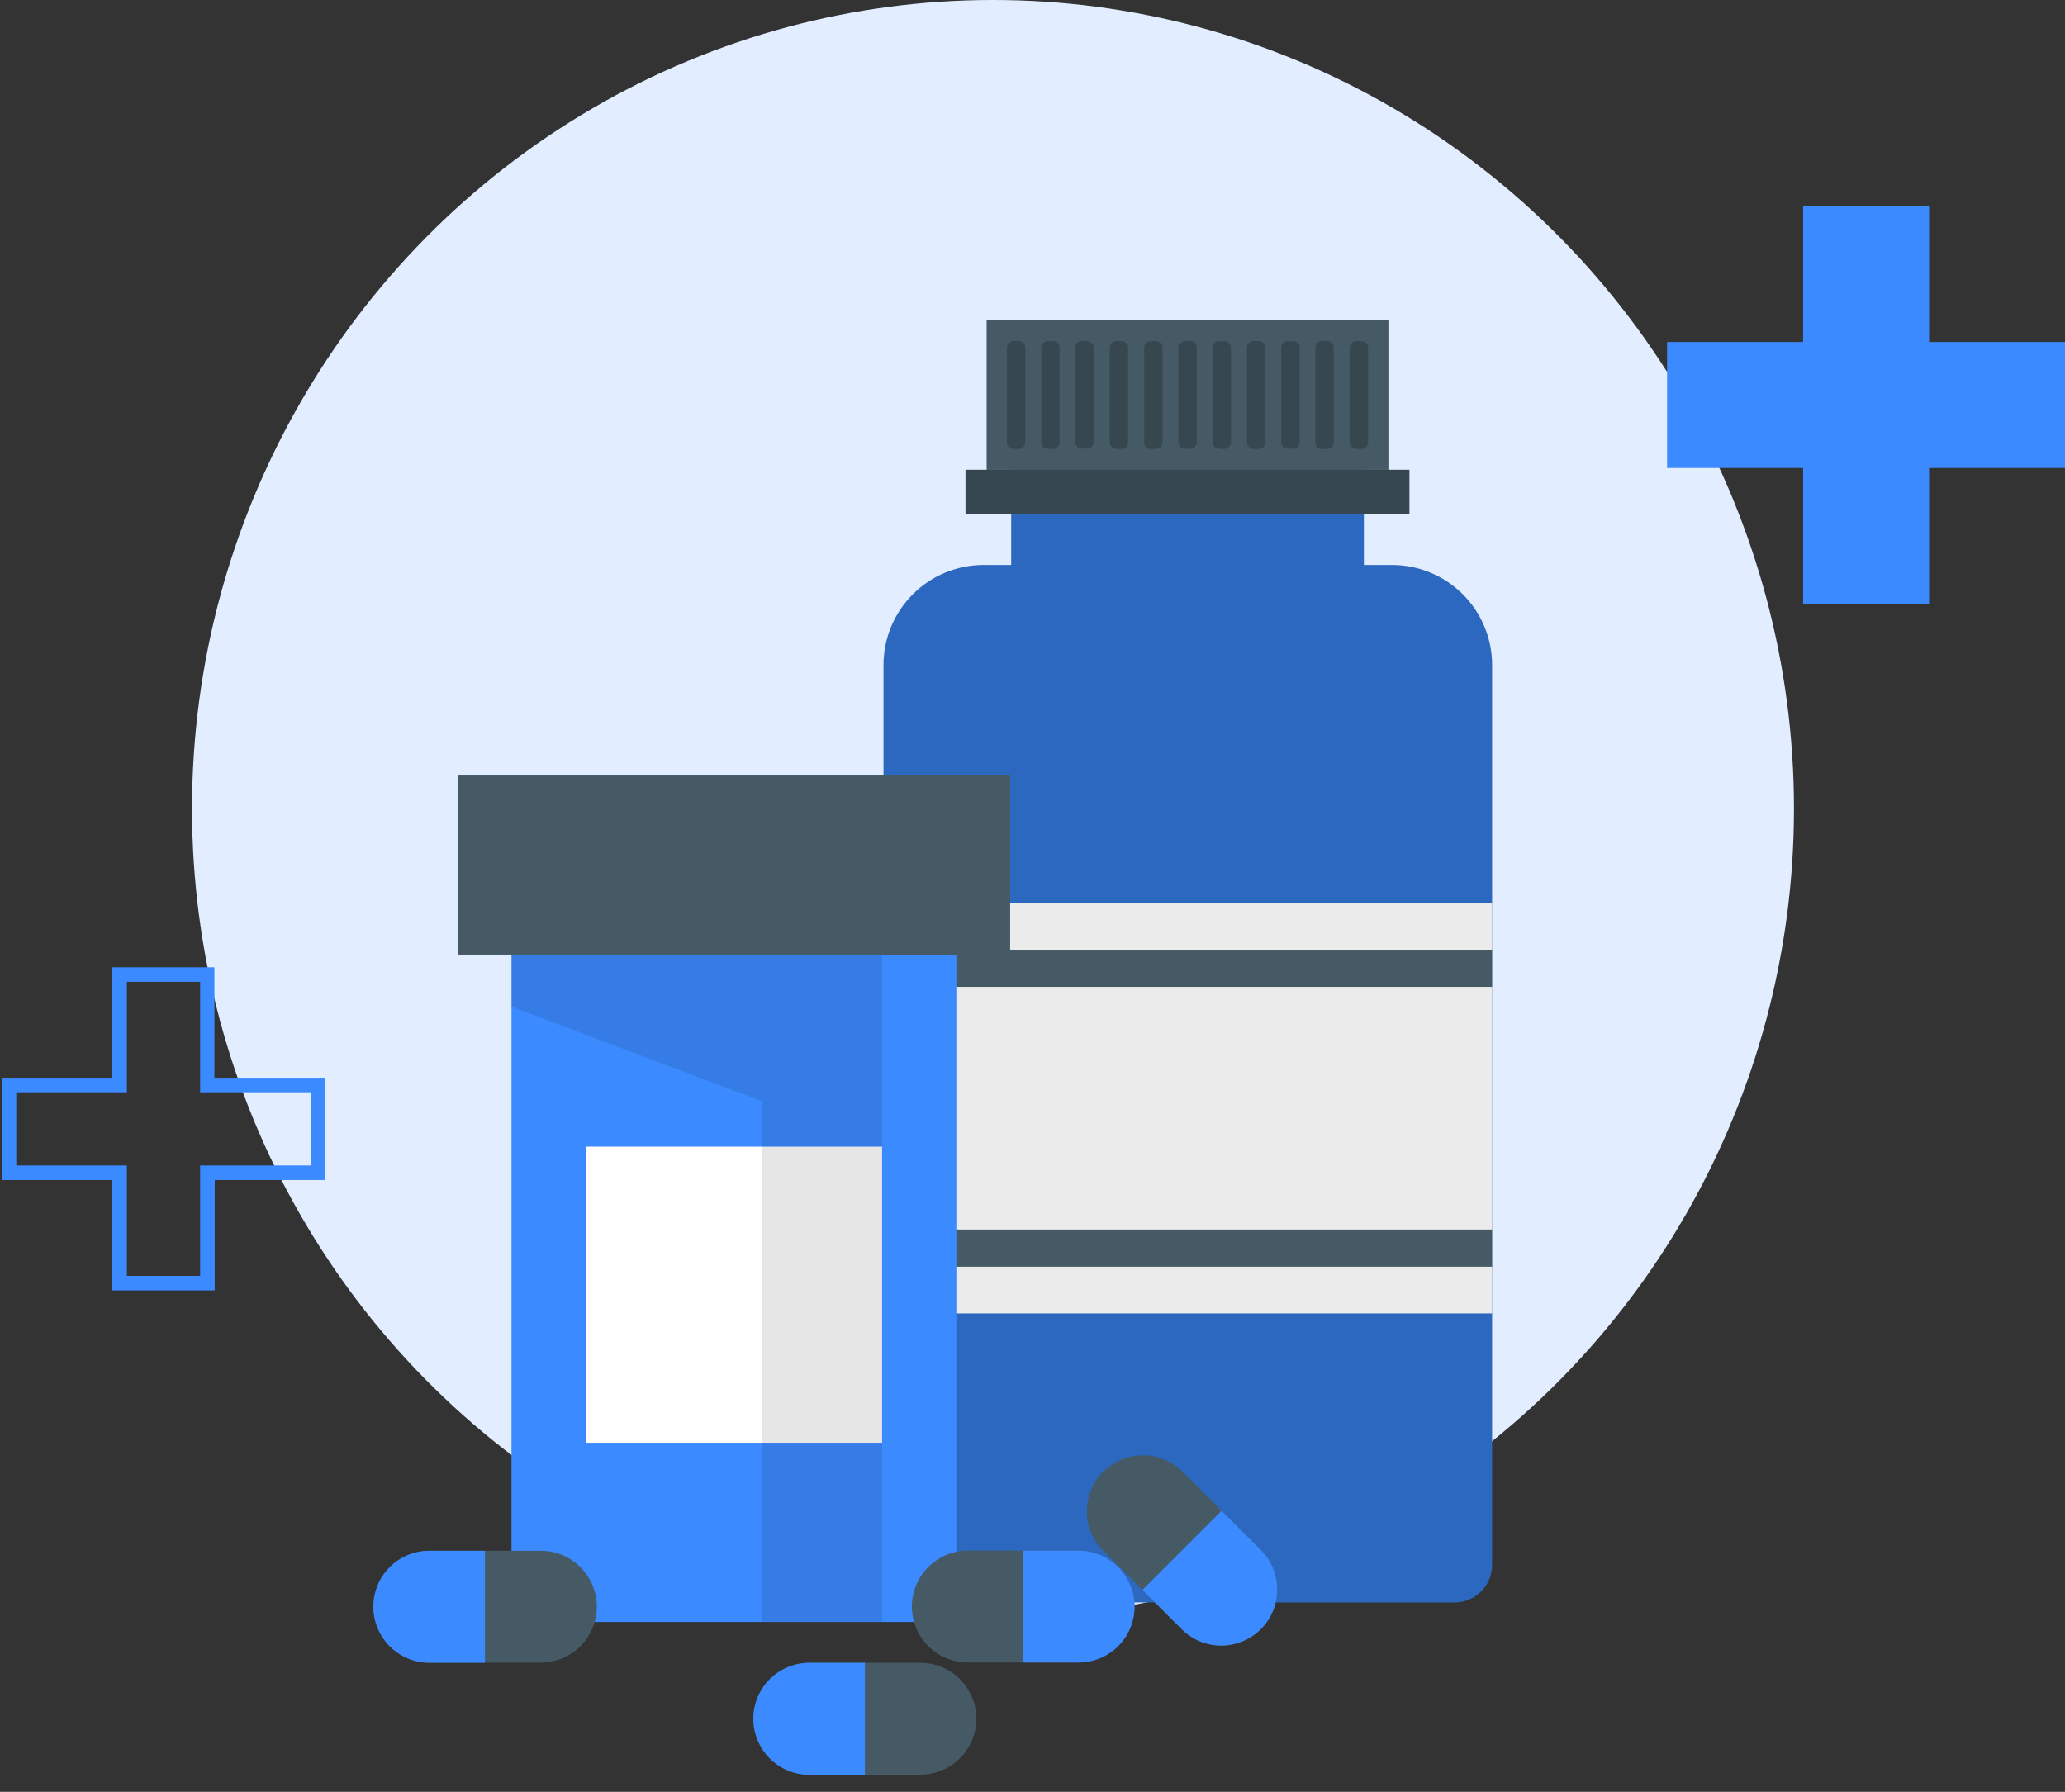 <svg width="106" height="92" viewBox="0 0 106 92" fill="none" xmlns="http://www.w3.org/2000/svg">
<rect x="0" y="0" width="106" height="92" fill="#333333" stroke="none"/>
<ellipse cx="50.972" cy="41.522" rx="41.115" ry="41.522" fill="#E2EDFF"/>
<path d="M50.459 29.008H71.455C72.817 29.008 74.124 29.549 75.088 30.513C76.052 31.476 76.593 32.783 76.593 34.146V80.354C76.593 80.863 76.391 81.352 76.03 81.712C75.67 82.072 75.182 82.275 74.672 82.275H47.272C46.763 82.275 46.274 82.072 45.914 81.712C45.554 81.352 45.352 80.863 45.352 80.354V34.14C45.353 32.783 45.891 31.483 46.848 30.521C47.805 29.56 49.103 29.016 50.459 29.008Z" fill="#2C68BF"/>
<path d="M70.011 22.246H51.906V30.541H70.011V22.246Z" fill="#2C68BF"/>
<path d="M76.592 46.355H45.326V67.435H76.592V46.355Z" fill="#EBEBEB"/>
<path d="M76.592 63.128H45.326V65.037H76.592V63.128Z" fill="#455A64"/>
<path d="M76.592 48.761H45.326V50.669H76.592V48.761Z" fill="#455A64"/>
<path d="M71.27 16.44H50.645V24.123H71.27V16.44Z" fill="#455A64"/>
<path d="M72.349 24.118H49.56V26.39H72.349V24.118Z" fill="#37474F"/>
<path d="M52.293 17.513H52.027C51.839 17.513 51.688 17.665 51.688 17.852V22.712C51.688 22.899 51.839 23.051 52.027 23.051H52.293C52.481 23.051 52.633 22.899 52.633 22.712V17.852C52.633 17.665 52.481 17.513 52.293 17.513Z" fill="#37474F"/>
<path d="M54.053 17.513H53.787C53.599 17.513 53.447 17.665 53.447 17.852V22.712C53.447 22.899 53.599 23.051 53.787 23.051H54.053C54.241 23.051 54.392 22.899 54.392 22.712V17.852C54.392 17.665 54.241 17.513 54.053 17.513Z" fill="#37474F"/>
<path d="M55.541 17.513H55.813C55.902 17.513 55.986 17.548 56.049 17.61C56.111 17.673 56.147 17.758 56.147 17.846V22.693C56.147 22.783 56.111 22.87 56.047 22.933C55.984 22.997 55.897 23.033 55.807 23.033H55.535C55.445 23.033 55.358 22.997 55.295 22.933C55.231 22.87 55.195 22.783 55.195 22.693V17.846C55.196 17.802 55.206 17.758 55.224 17.717C55.241 17.676 55.267 17.639 55.299 17.608C55.331 17.577 55.369 17.553 55.41 17.536C55.452 17.52 55.496 17.512 55.541 17.513Z" fill="#37474F"/>
<path d="M57.571 17.513H57.304C57.117 17.513 56.965 17.665 56.965 17.852V22.712C56.965 22.899 57.117 23.051 57.304 23.051H57.571C57.758 23.051 57.91 22.899 57.91 22.712V17.852C57.91 17.665 57.758 17.513 57.571 17.513Z" fill="#37474F"/>
<path d="M59.336 17.513H59.07C58.882 17.513 58.73 17.665 58.73 17.852V22.712C58.73 22.899 58.882 23.051 59.07 23.051H59.336C59.524 23.051 59.676 22.899 59.676 22.712V17.852C59.676 17.665 59.524 17.513 59.336 17.513Z" fill="#37474F"/>
<path d="M60.82 17.513H61.092C61.182 17.513 61.269 17.549 61.332 17.612C61.396 17.676 61.432 17.762 61.432 17.852V22.699C61.432 22.789 61.396 22.876 61.332 22.939C61.269 23.003 61.182 23.039 61.092 23.039H60.82C60.731 23.039 60.647 23.004 60.584 22.941C60.522 22.879 60.486 22.794 60.486 22.706V17.858C60.486 17.814 60.494 17.769 60.51 17.728C60.526 17.686 60.55 17.648 60.581 17.616C60.612 17.584 60.649 17.559 60.69 17.541C60.731 17.523 60.775 17.514 60.82 17.513Z" fill="#37474F"/>
<path d="M62.85 17.513H62.584C62.396 17.513 62.244 17.665 62.244 17.852V22.712C62.244 22.899 62.396 23.051 62.584 23.051H62.85C63.038 23.051 63.189 22.899 63.189 22.712V17.852C63.189 17.665 63.038 17.513 62.85 17.513Z" fill="#37474F"/>
<path d="M64.612 17.513H64.345C64.158 17.513 64.006 17.665 64.006 17.852V22.712C64.006 22.899 64.158 23.051 64.345 23.051H64.612C64.799 23.051 64.951 22.899 64.951 22.712V17.852C64.951 17.665 64.799 17.513 64.612 17.513Z" fill="#37474F"/>
<path d="M66.103 17.513H66.376C66.466 17.513 66.552 17.549 66.615 17.612C66.679 17.676 66.715 17.762 66.715 17.852V22.699C66.715 22.789 66.679 22.876 66.615 22.939C66.552 23.003 66.466 23.039 66.376 23.039H66.103C66.014 23.039 65.93 23.004 65.867 22.941C65.805 22.879 65.77 22.794 65.77 22.706V17.858C65.769 17.814 65.777 17.769 65.793 17.728C65.809 17.686 65.834 17.648 65.865 17.616C65.896 17.584 65.933 17.559 65.974 17.541C66.014 17.523 66.058 17.514 66.103 17.513Z" fill="#37474F"/>
<path d="M68.126 17.513H67.859C67.671 17.513 67.519 17.665 67.519 17.852V22.712C67.519 22.899 67.671 23.051 67.859 23.051H68.126C68.313 23.051 68.465 22.899 68.465 22.712V17.852C68.465 17.665 68.313 17.513 68.126 17.513Z" fill="#37474F"/>
<path d="M69.891 17.513H69.624C69.437 17.513 69.285 17.665 69.285 17.852V22.712C69.285 22.899 69.437 23.051 69.624 23.051H69.891C70.079 23.051 70.23 22.899 70.23 22.712V17.852C70.23 17.665 70.079 17.513 69.891 17.513Z" fill="#37474F"/>
<path d="M11.023 66.254H5.748V60.588H0.088V55.335H5.748V49.664H11.006V55.335H16.678V60.588H11.023V66.254ZM6.513 65.507H10.274V59.84H15.947V56.082H10.274V50.411H6.513V56.082H0.836V59.84H6.513V65.507Z" fill="#3C8AFF"/>
<path d="M106 17.56V24.028H99.023V31.009H92.556V24.028H85.574V17.56H92.556V10.584H99.023V17.56H106Z" fill="#3C8AFF"/>
<path d="M49.092 49.018H26.256V83.278H49.092V49.018Z" fill="#3C8AFF"/>
<path d="M51.853 39.815H23.5V49.013H51.853V39.815Z" fill="#455A64"/>
<path d="M45.278 58.873H30.076V74.075H45.278V58.873Z" fill="white"/>
<path opacity="0.1" d="M26.256 49.018V51.686L39.114 56.544V83.272H45.278V49.018H26.256Z" fill="black"/>
<path d="M19.166 82.491C19.166 82.114 19.24 81.74 19.385 81.392C19.529 81.043 19.741 80.727 20.008 80.46C20.275 80.194 20.592 79.983 20.941 79.839C21.289 79.695 21.663 79.621 22.04 79.622H27.757C28.134 79.621 28.508 79.695 28.857 79.839C29.206 79.983 29.523 80.194 29.79 80.46C30.058 80.727 30.27 81.043 30.415 81.391C30.56 81.74 30.635 82.113 30.636 82.491C30.634 83.253 30.33 83.984 29.791 84.523C29.251 85.062 28.519 85.365 27.757 85.365H22.06C21.681 85.367 21.306 85.294 20.955 85.15C20.604 85.007 20.285 84.796 20.017 84.529C19.748 84.262 19.534 83.944 19.388 83.594C19.242 83.245 19.167 82.87 19.166 82.491Z" fill="#455A64"/>
<path d="M19.166 82.491C19.166 82.114 19.24 81.74 19.385 81.392C19.529 81.043 19.741 80.727 20.008 80.46C20.275 80.194 20.592 79.983 20.941 79.839C21.289 79.695 21.663 79.621 22.04 79.622H24.893V85.375H22.06C21.681 85.377 21.304 85.304 20.953 85.16C20.601 85.016 20.282 84.803 20.013 84.535C19.744 84.267 19.53 83.949 19.385 83.598C19.24 83.247 19.165 82.871 19.166 82.491Z" fill="#3C8AFF"/>
<path d="M58.237 82.491C58.236 82.869 58.161 83.242 58.016 83.591C57.871 83.939 57.659 84.255 57.392 84.522C57.124 84.788 56.807 84.999 56.458 85.143C56.109 85.287 55.736 85.361 55.358 85.36H49.688C49.31 85.361 48.936 85.287 48.587 85.143C48.239 84.999 47.921 84.788 47.654 84.522C47.387 84.255 47.174 83.939 47.029 83.591C46.884 83.242 46.809 82.869 46.809 82.491C46.809 81.728 47.112 80.996 47.652 80.456C48.192 79.916 48.924 79.612 49.688 79.612H55.379C56.139 79.618 56.866 79.924 57.401 80.463C57.937 81.002 58.237 81.731 58.237 82.491Z" fill="#455A64"/>
<path d="M58.24 82.491C58.239 82.869 58.164 83.242 58.019 83.591C57.874 83.939 57.662 84.255 57.394 84.522C57.127 84.788 56.81 84.999 56.461 85.143C56.112 85.287 55.738 85.361 55.361 85.36H52.533V79.612H55.381C56.141 79.618 56.868 79.924 57.404 80.463C57.939 81.002 58.24 81.731 58.24 82.491Z" fill="#3C8AFF"/>
<path d="M64.721 83.648C64.455 83.915 64.138 84.127 63.79 84.271C63.441 84.416 63.068 84.49 62.691 84.49C62.313 84.49 61.94 84.416 61.591 84.271C61.243 84.127 60.926 83.915 60.66 83.648L56.629 79.622C56.091 79.084 55.789 78.353 55.789 77.592C55.789 76.83 56.091 76.1 56.629 75.561C57.17 75.022 57.902 74.72 58.665 74.72C59.428 74.72 60.16 75.022 60.701 75.561L64.727 79.586C65.263 80.127 65.563 80.857 65.562 81.618C65.561 82.379 65.259 83.109 64.721 83.648Z" fill="#455A64"/>
<path d="M64.719 83.647C64.453 83.914 64.136 84.126 63.788 84.271C63.439 84.415 63.066 84.49 62.689 84.49C62.311 84.49 61.938 84.415 61.589 84.271C61.241 84.126 60.924 83.914 60.658 83.647L58.643 81.632L62.709 77.565L64.724 79.581C65.262 80.121 65.564 80.853 65.563 81.615C65.562 82.377 65.258 83.108 64.719 83.647Z" fill="#3C8AFF"/>
<path d="M38.67 88.244C38.671 87.866 38.746 87.493 38.891 87.144C39.036 86.796 39.248 86.48 39.515 86.213C39.783 85.947 40.1 85.736 40.449 85.592C40.798 85.448 41.172 85.374 41.549 85.375H47.24C47.617 85.374 47.991 85.448 48.34 85.592C48.689 85.736 49.006 85.947 49.274 86.213C49.541 86.48 49.753 86.796 49.898 87.144C50.043 87.493 50.118 87.866 50.119 88.244C50.118 89.006 49.814 89.737 49.274 90.276C48.734 90.815 48.003 91.118 47.24 91.118H41.549C40.786 91.118 40.055 90.815 39.515 90.276C38.975 89.737 38.671 89.006 38.67 88.244Z" fill="#455A64"/>
<path d="M38.67 88.244C38.671 87.866 38.746 87.493 38.891 87.144C39.036 86.796 39.248 86.48 39.515 86.213C39.783 85.947 40.1 85.736 40.449 85.592C40.798 85.448 41.172 85.374 41.549 85.375H44.397V91.128H41.549C41.17 91.128 40.796 91.053 40.446 90.908C40.096 90.763 39.779 90.551 39.511 90.283C39.244 90.015 39.032 89.697 38.888 89.347C38.743 88.997 38.669 88.622 38.67 88.244Z" fill="#3C8AFF"/>
</svg>
